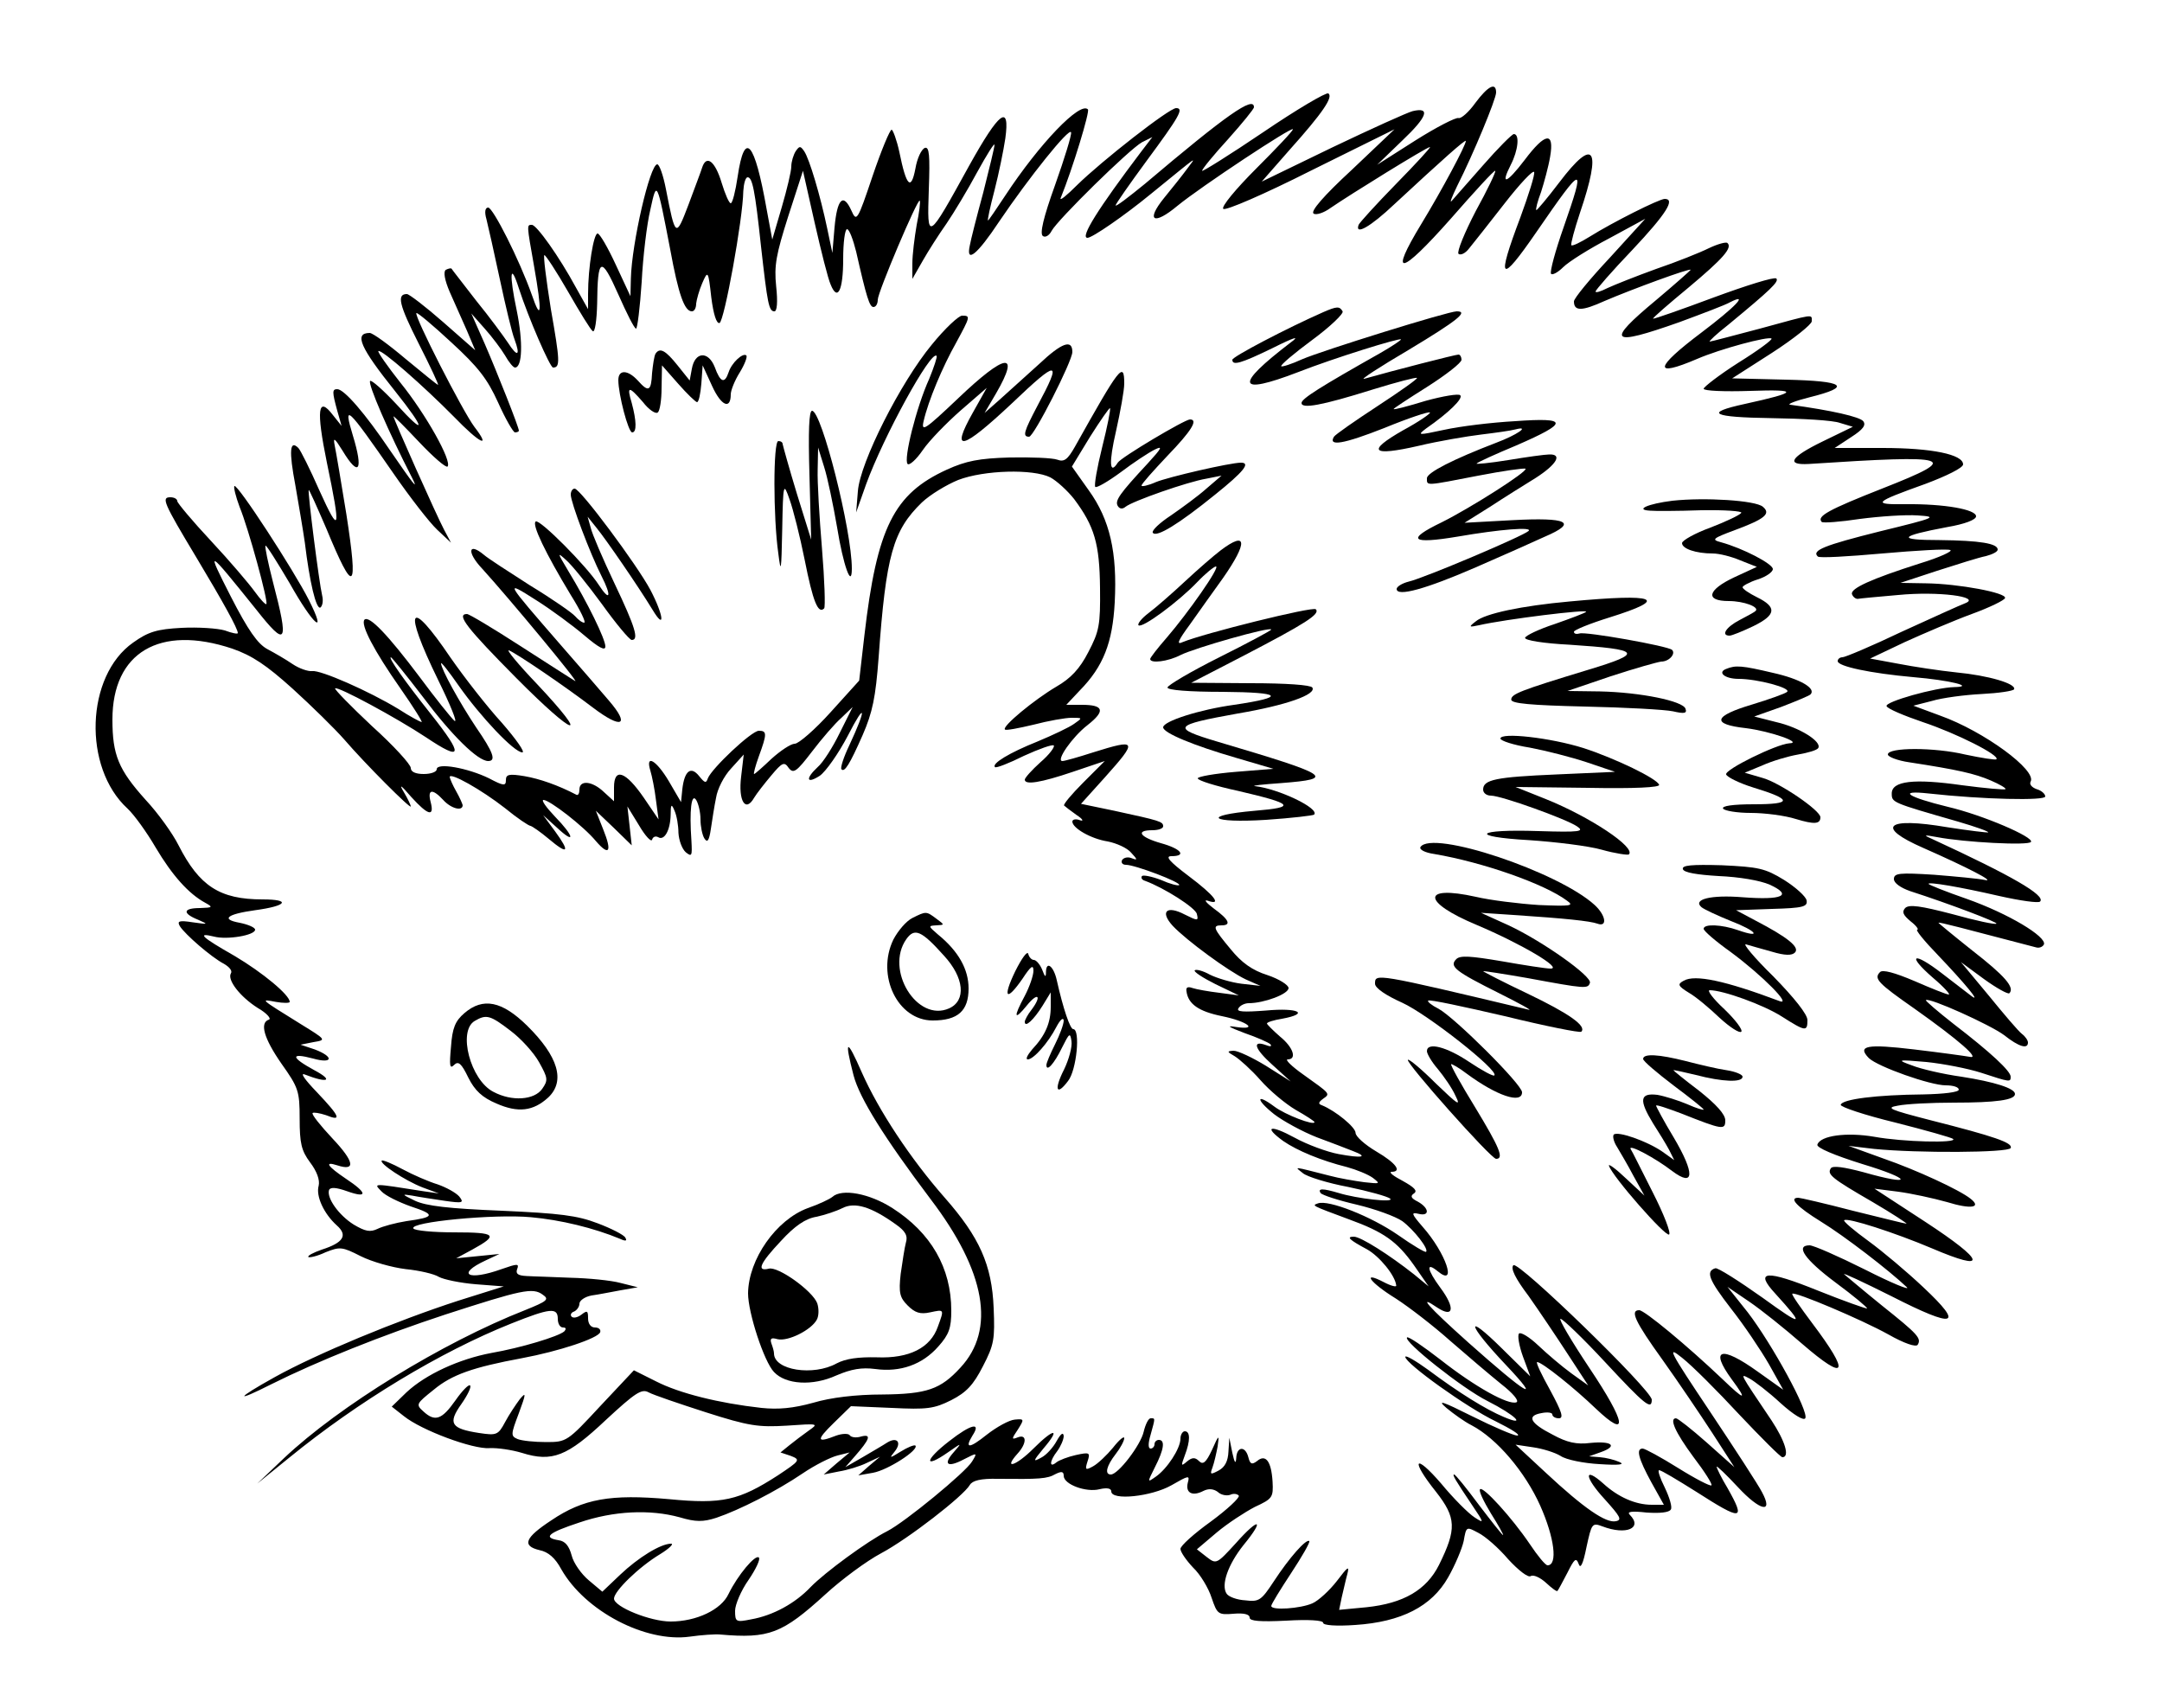 <?xml version="1.0" standalone="no"?>
<!DOCTYPE svg PUBLIC "-//W3C//DTD SVG 20010904//EN"
 "http://www.w3.org/TR/2001/REC-SVG-20010904/DTD/svg10.dtd">
<svg version="1.0" xmlns="http://www.w3.org/2000/svg"
 width="500pt" height="395pt" viewBox="0 0 500 395"
 preserveAspectRatio="xMidYMid meet">
<g transform="translate(0,395) scale(0.1,-0.1)"
fill="#000000" stroke="none">
<path d="M3412 3712 c-15 -21 -33 -37 -39 -35 -6 2 -51 -21 -100 -52 l-88 -56
58 56 c58 55 66 78 24 68 -12 -3 -96 -41 -186 -84 l-163 -79 64 73 c77 86 102
123 90 131 -5 3 -73 -37 -151 -90 -77 -52 -141 -92 -141 -89 0 4 27 37 60 73
33 37 60 70 60 74 0 27 -63 -17 -252 -177 -38 -31 -68 -54 -68 -50 0 3 32 49
71 102 76 103 88 123 69 123 -16 0 -172 -122 -229 -178 -24 -24 -41 -38 -38
-30 28 69 68 201 63 205 -18 19 -112 -79 -191 -199 -21 -32 -39 -58 -40 -58
-2 0 5 32 15 70 10 39 21 93 25 120 11 81 -14 62 -83 -62 -98 -178 -98 -177
-94 -57 3 81 1 100 -9 97 -8 -3 -18 -24 -22 -48 -10 -52 -21 -41 -37 38 -6 28
-15 52 -18 52 -4 0 -24 -48 -44 -107 -35 -104 -37 -107 -49 -80 -19 42 -33 27
-39 -39 l-5 -59 -12 57 c-16 76 -41 160 -53 178 -9 13 -11 13 -20 0 -5 -8 -10
-24 -10 -35 0 -11 -10 -53 -22 -94 l-22 -75 -13 70 c-28 158 -51 184 -67 76
-5 -34 -12 -62 -16 -62 -4 0 -13 21 -21 47 -15 50 -35 66 -45 36 -3 -10 -18
-49 -32 -87 -29 -76 -30 -76 -52 37 -6 31 -15 57 -20 57 -17 0 -59 -183 -61
-264 l-1 -41 -34 73 c-18 39 -37 72 -42 72 -9 0 -22 -78 -22 -140 l0 -35 -28
50 c-39 72 -91 145 -102 145 -12 0 -12 1 5 -95 19 -108 17 -131 -5 -67 -29 82
-90 202 -101 202 -7 0 -9 -10 -4 -27 4 -16 18 -78 31 -139 13 -61 28 -124 34
-139 14 -38 7 -42 -15 -8 -10 15 -43 60 -74 98 -30 39 -56 72 -57 74 -2 1 -7
0 -13 -3 -6 -4 -3 -23 9 -51 11 -25 29 -65 40 -90 l19 -45 -74 65 c-41 36 -79
65 -84 65 -24 0 -18 -25 27 -114 27 -53 47 -96 45 -96 -2 0 -35 27 -75 60 -39
33 -76 60 -83 60 -37 0 -22 -34 59 -135 71 -89 72 -106 2 -29 -30 32 -57 56
-60 53 -6 -6 43 -119 97 -224 16 -32 3 -15 -52 65 -56 83 -105 140 -121 140
-12 0 -12 -6 0 -50 l10 -35 -20 25 c-35 46 -39 12 -14 -110 33 -158 30 -169
-17 -65 -22 50 -44 94 -49 99 -20 20 -22 -7 -7 -86 8 -46 18 -105 22 -133 11
-91 26 -155 36 -150 5 4 7 16 4 28 -7 29 -34 241 -31 244 1 1 19 -39 41 -90
64 -155 74 -147 46 34 -12 74 -24 145 -27 159 -4 20 0 17 18 -12 38 -63 49
-47 24 35 -23 76 -14 68 94 -88 38 -55 83 -113 101 -130 l32 -30 -16 30 c-18
34 -117 256 -117 262 0 2 27 -25 59 -59 33 -35 62 -60 66 -57 11 12 -50 121
-109 194 -30 38 -53 71 -51 73 6 6 105 -81 175 -152 60 -62 87 -75 47 -23 -27
36 -140 257 -134 263 2 2 38 -28 81 -68 62 -57 83 -84 108 -139 17 -38 35 -69
39 -69 5 0 9 2 9 4 0 8 -50 134 -79 201 l-31 70 31 -35 c17 -19 38 -47 47 -62
9 -16 19 -28 23 -28 17 0 19 59 4 132 -18 85 -15 114 5 51 22 -68 72 -183 79
-183 17 0 16 15 -5 135 -11 69 -18 125 -15 125 3 0 28 -38 55 -85 27 -47 52
-88 57 -91 5 -3 9 25 10 63 1 109 9 112 49 22 19 -43 37 -79 41 -79 3 0 9 48
13 108 3 59 12 134 20 167 15 69 15 69 46 -92 19 -104 33 -143 50 -143 6 0 10
8 10 18 1 9 7 31 14 47 13 30 14 30 21 -33 5 -39 12 -61 19 -59 11 4 54 240
55 305 1 17 5 32 10 32 11 0 17 -29 31 -160 15 -133 18 -150 31 -150 6 0 8 21
4 58 -5 48 0 74 28 162 l34 105 27 -120 c15 -66 31 -130 37 -143 16 -40 29
-14 29 59 0 38 4 69 9 69 5 0 14 -24 21 -52 24 -106 31 -128 40 -128 6 0 10 8
10 17 0 17 92 234 97 229 2 -2 -1 -27 -7 -56 -5 -29 -10 -69 -10 -89 l0 -36
24 42 c13 23 38 62 55 86 17 25 49 78 71 119 22 40 40 69 40 63 0 -5 -12 -55
-26 -110 -15 -55 -29 -110 -31 -122 -10 -44 17 -22 68 55 69 102 162 218 166
206 2 -5 -15 -60 -37 -122 -27 -75 -36 -113 -28 -118 6 -4 15 2 20 12 14 26
180 189 209 205 l24 12 -26 -34 c-99 -131 -142 -199 -124 -199 11 0 85 51 146
101 117 95 106 88 84 58 -11 -15 -35 -45 -53 -67 -43 -53 -24 -64 31 -18 55
45 267 185 267 177 0 -4 -38 -44 -85 -91 -47 -47 -81 -88 -76 -93 5 -5 95 34
202 88 l194 96 -99 -94 c-65 -60 -96 -96 -88 -101 6 -4 24 2 39 13 45 31 223
141 230 141 3 0 -32 -38 -78 -85 -46 -47 -85 -90 -87 -95 -9 -25 27 -5 83 48
111 103 165 151 165 146 0 -10 -55 -113 -103 -192 -76 -125 -49 -120 68 12 55
63 101 113 103 111 2 -2 -18 -44 -45 -93 -26 -50 -44 -94 -40 -99 5 -4 16 1
25 13 10 12 46 58 82 104 35 45 66 78 68 72 2 -6 -13 -53 -32 -105 -56 -148
-47 -156 37 -34 110 160 115 160 63 11 -19 -54 -32 -102 -29 -107 2 -4 15 2
28 15 13 13 61 43 107 67 l83 45 -82 -90 c-46 -49 -83 -94 -83 -101 0 -23 18
-23 71 1 63 27 199 77 199 72 0 -1 -36 -33 -80 -70 -118 -98 -107 -108 54 -51
54 20 107 40 117 46 45 23 12 -11 -66 -70 -109 -82 -113 -105 -10 -61 53 23
165 53 172 47 2 -3 -32 -28 -77 -56 -44 -28 -80 -56 -80 -60 0 -5 48 -7 108
-5 114 4 111 -3 -12 -30 -97 -21 -77 -31 61 -33 71 -1 142 -5 158 -11 l30 -9
-70 -34 c-74 -36 -86 -55 -32 -52 335 22 355 16 172 -56 -127 -50 -154 -65
-142 -78 3 -3 43 0 89 7 46 6 106 10 133 8 47 -3 43 -5 -88 -37 -128 -32 -158
-44 -143 -58 3 -4 70 0 149 7 79 7 150 11 157 8 8 -2 -24 -17 -70 -31 -113
-36 -161 -58 -157 -71 2 -6 8 -11 13 -11 5 1 47 5 94 9 92 9 193 -4 155 -19
-11 -4 -77 -34 -147 -66 -69 -33 -131 -59 -137 -59 -6 0 -11 -4 -11 -9 0 -12
75 -28 175 -37 84 -7 144 -22 95 -23 -45 -1 -161 -34 -157 -44 2 -6 40 -22 84
-37 78 -26 179 -77 170 -86 -2 -2 -34 3 -72 11 -71 17 -180 17 -179 0 0 -5 22
-14 50 -18 111 -17 151 -26 188 -42 21 -9 36 -18 34 -20 -2 -2 -47 2 -100 9
-112 16 -163 10 -163 -19 0 -21 0 -21 153 -65 41 -12 72 -23 70 -25 -1 -1 -44
4 -95 12 -141 24 -167 1 -55 -48 100 -44 170 -80 142 -74 -14 3 -67 8 -117 12
-80 5 -93 4 -93 -10 0 -9 15 -20 38 -28 90 -29 203 -72 199 -75 -2 -3 -48 7
-102 22 -73 19 -100 23 -109 14 -8 -9 -5 -16 13 -31 13 -10 19 -19 15 -19 -5
0 16 -26 47 -58 63 -66 101 -112 79 -96 -8 6 -39 30 -69 53 -66 51 -83 44 -21
-10 25 -21 41 -39 37 -39 -5 0 -40 14 -79 31 -47 20 -74 27 -80 21 -15 -15 -6
-25 80 -85 103 -73 153 -117 127 -111 -11 2 -69 10 -128 17 -109 13 -133 9
-105 -20 21 -20 142 -63 178 -63 17 0 30 -4 30 -10 0 -6 -35 -10 -82 -11 -108
-1 -188 -11 -191 -24 -1 -5 56 -24 126 -41 71 -18 131 -35 134 -38 10 -10
-116 -7 -182 5 -64 11 -125 3 -132 -18 -3 -7 40 -25 104 -45 116 -35 119 -52
3 -19 -45 12 -72 16 -76 9 -9 -14 2 -23 97 -78 46 -27 81 -50 78 -50 -3 0 -59
14 -124 30 -65 17 -122 30 -126 30 -23 0 -3 -21 52 -55 54 -33 158 -113 199
-152 8 -8 -36 10 -97 41 -62 31 -119 56 -128 56 -34 0 -11 -33 60 -86 42 -31
74 -58 73 -60 -2 -1 -53 17 -113 41 -121 49 -149 47 -99 -7 69 -76 64 -77 -30
-9 -55 39 -104 70 -109 68 -23 -7 -15 -27 36 -93 30 -38 69 -96 88 -129 l33
-59 -59 42 c-85 61 -112 53 -60 -18 37 -50 31 -50 -22 1 -81 77 -180 159 -192
159 -22 0 -10 -26 54 -115 35 -49 87 -126 115 -169 l51 -79 -64 57 c-35 31
-67 56 -71 56 -16 0 -2 -32 40 -89 26 -34 45 -64 42 -66 -2 -3 -37 15 -77 40
-40 25 -77 45 -82 45 -16 0 -10 -23 20 -78 l29 -52 -28 0 c-38 0 -78 18 -112
49 -46 41 -44 15 3 -36 36 -40 41 -48 26 -51 -23 -5 -74 30 -162 112 l-70 65
40 -6 c22 -3 51 -12 64 -20 13 -9 54 -17 90 -19 46 -3 60 -1 46 5 -11 5 -31
10 -45 11 l-25 2 28 10 c39 14 25 26 -25 21 -32 -4 -54 1 -87 19 -53 27 -61
44 -26 50 14 3 25 1 25 -3 0 -5 7 -9 15 -9 12 0 7 15 -20 65 -20 36 -34 65
-30 65 11 0 85 -59 136 -108 76 -72 70 -33 -15 94 -42 63 -72 114 -67 114 5 0
52 -45 103 -100 92 -99 108 -112 108 -87 0 22 -309 322 -320 311 -7 -7 4 -30
35 -71 24 -34 65 -95 91 -135 l47 -72 -39 28 c-22 16 -56 45 -76 64 -21 20
-41 32 -45 28 -4 -4 0 -28 9 -53 l17 -46 -65 64 c-88 87 -81 57 9 -38 85 -90
49 -69 -87 52 -95 85 -119 113 -72 81 38 -25 42 -1 7 46 -31 42 -34 61 -6 38
46 -38 19 42 -35 103 -26 30 -27 34 -10 30 27 -7 26 13 -1 28 -16 8 -18 13 -9
19 9 6 1 14 -26 29 -21 11 -33 20 -26 21 25 0 11 20 -35 47 -27 16 -48 35 -48
43 0 13 -46 51 -78 64 -9 3 -8 7 3 15 17 12 17 11 -46 56 -27 19 -43 35 -36
35 22 0 13 28 -18 53 -16 14 -30 28 -30 30 0 3 16 8 35 11 65 12 38 26 -37 19
-53 -4 -69 -3 -64 5 4 7 15 12 24 12 35 0 92 21 92 35 0 7 -22 21 -49 30 -35
11 -60 29 -85 60 -40 48 -43 55 -21 55 23 0 18 13 -18 39 -17 13 -24 21 -14
18 34 -12 16 12 -44 57 -45 34 -55 46 -40 46 36 0 23 17 -24 30 -49 14 -60 30
-20 30 14 0 25 4 25 9 0 11 -7 13 -113 36 l-77 16 55 61 c77 86 75 90 -27 58
-34 -11 -66 -20 -71 -20 -16 0 23 56 58 83 42 33 38 47 -13 47 l-36 0 31 33
c55 56 76 111 81 204 6 115 -11 191 -60 259 l-39 55 42 69 c24 38 45 68 46 66
2 -2 -6 -42 -18 -90 -12 -48 -19 -89 -16 -92 3 -3 29 12 59 34 29 22 64 45 78
52 20 10 17 4 -15 -31 -67 -72 -77 -87 -70 -99 4 -7 11 -8 18 -2 16 13 144 58
187 65 l35 7 -35 -30 c-19 -17 -56 -44 -82 -62 -26 -17 -45 -35 -42 -40 8 -12
60 20 144 88 66 53 83 74 60 74 -25 0 -168 -33 -197 -45 -18 -8 -33 -11 -33
-8 0 4 27 34 60 69 55 57 72 84 52 84 -12 0 -160 -88 -167 -100 -19 -30 -21 0
-4 73 10 45 19 94 19 110 0 53 -11 38 -114 -146 -17 -30 -25 -36 -41 -30 -11
4 -60 6 -110 5 -71 -2 -101 -8 -145 -28 -123 -56 -162 -134 -191 -384 l-12
-104 -66 -73 c-36 -40 -74 -73 -83 -73 -9 0 -33 -16 -54 -35 -20 -19 -38 -35
-40 -35 -2 0 3 19 11 41 19 52 19 59 0 59 -17 0 -109 -87 -118 -110 -4 -12 -7
-11 -20 5 -19 24 -34 13 -39 -30 l-3 -30 -28 48 c-29 49 -55 64 -43 25 4 -13
10 -43 13 -68 l6 -45 -34 50 c-42 61 -69 71 -69 24 l0 -32 -23 21 c-27 26 -57
29 -57 6 0 -9 -3 -14 -7 -12 -42 22 -85 37 -120 43 -36 6 -43 4 -43 -9 0 -14
-5 -14 -39 4 -49 24 -121 37 -121 21 0 -6 -13 -11 -30 -11 -19 0 -30 5 -30 14
0 8 -40 52 -90 97 -49 46 -87 85 -85 87 5 6 142 -68 210 -113 85 -57 88 -43
12 53 -62 78 -100 132 -93 132 2 0 36 -42 75 -93 66 -88 126 -147 150 -147 19
0 12 20 -28 78 -38 57 -81 135 -81 148 0 4 18 -19 41 -52 50 -71 128 -154 147
-154 7 0 -14 30 -47 68 -34 37 -87 105 -119 151 -96 142 -111 117 -29 -51 29
-59 46 -101 38 -95 -7 6 -44 52 -81 102 -73 97 -116 142 -127 132 -10 -11 22
-72 83 -159 30 -43 52 -78 49 -78 -2 0 -27 13 -53 30 -69 42 -181 91 -200 88
-10 -1 -30 6 -45 16 -16 11 -42 26 -59 35 -22 12 -44 43 -84 121 -58 114 -57
114 58 -29 71 -90 77 -81 39 64 -11 43 -19 81 -17 83 2 2 27 -38 56 -87 55
-98 88 -125 44 -38 -35 69 -165 269 -172 263 -2 -3 3 -24 12 -48 21 -51 67
-220 62 -225 -2 -2 -14 11 -27 29 -13 18 -58 71 -101 117 -43 46 -78 88 -78
92 0 5 -7 9 -16 9 -21 0 -17 -11 60 -139 63 -105 96 -165 96 -175 0 -3 -14 0
-30 6 -17 5 -62 8 -100 6 -57 -3 -77 -9 -112 -34 -110 -77 -117 -289 -13 -384
15 -14 44 -54 65 -90 38 -64 76 -107 115 -128 18 -10 17 -11 -12 -12 -40 0
-42 -12 -5 -27 25 -11 24 -11 -12 -6 -32 5 -37 3 -30 -9 12 -19 73 -72 102
-87 12 -7 20 -16 16 -22 -9 -15 21 -54 62 -80 21 -12 32 -25 26 -27 -22 -7
-12 -43 29 -102 39 -55 42 -63 42 -127 0 -57 4 -74 24 -101 16 -21 23 -41 20
-54 -7 -24 12 -65 42 -92 26 -23 15 -40 -35 -56 -20 -7 -33 -14 -31 -17 3 -2
21 2 40 11 33 13 38 13 81 -9 26 -13 72 -26 104 -30 31 -3 66 -11 77 -18 11
-6 49 -14 85 -17 l65 -5 -105 -33 c-142 -46 -328 -123 -425 -177 -90 -50 -94
-60 -7 -16 106 53 256 113 402 161 176 57 202 63 225 46 16 -11 11 -15 -41
-36 -191 -75 -430 -222 -557 -342 l-62 -59 74 60 c158 129 350 245 513 310 90
36 108 38 108 11 0 -11 5 -20 12 -20 7 0 8 -3 3 -9 -14 -12 -100 -38 -169 -50
-74 -14 -151 -49 -196 -91 l-34 -33 28 -22 c41 -33 160 -77 198 -74 18 1 52
-4 75 -11 70 -22 105 -8 194 76 68 63 83 73 99 64 11 -6 70 -26 132 -46 100
-32 122 -35 188 -31 72 5 74 5 51 -11 -14 -10 -34 -25 -45 -34 l-21 -17 24 -8
c23 -9 21 -11 -30 -45 -90 -58 -128 -67 -252 -55 -135 12 -198 1 -272 -49 -61
-40 -69 -59 -27 -69 20 -4 36 -18 50 -44 55 -97 195 -170 297 -156 28 4 59 6
70 5 114 -10 144 2 244 93 37 34 95 77 129 95 62 33 190 132 205 158 6 10 25
15 65 14 96 -1 114 0 133 11 14 7 19 6 19 -4 0 -20 52 -39 83 -31 17 4 27 2
27 -5 0 -22 93 -12 139 14 40 23 43 24 38 6 -6 -24 11 -32 36 -19 12 6 23 5
33 -2 7 -7 20 -10 29 -7 8 4 17 2 20 -2 2 -5 -27 -32 -65 -60 -39 -28 -70 -56
-70 -63 0 -7 13 -26 29 -43 17 -16 36 -48 43 -70 13 -38 15 -40 51 -37 23 2
37 -1 37 -9 0 -8 24 -10 85 -7 50 3 85 1 85 -5 0 -6 31 -8 74 -5 107 7 177 43
215 110 16 28 32 66 36 84 6 34 6 34 34 19 16 -8 47 -35 69 -61 24 -26 46 -43
52 -39 6 4 22 -3 36 -16 13 -12 25 -21 26 -18 2 2 12 21 23 42 16 32 20 36 26
20 4 -12 10 -1 18 39 12 55 13 57 37 48 55 -21 94 -4 63 27 -7 7 4 9 39 5 30
-2 52 0 56 7 4 5 -3 28 -14 51 -11 22 -17 40 -13 40 5 0 43 -23 86 -50 106
-68 115 -67 72 9 -14 23 -25 46 -25 49 0 3 22 -18 49 -47 52 -56 83 -62 56
-12 -8 16 -62 99 -120 186 -95 142 -101 154 -65 125 23 -18 82 -77 132 -131
51 -54 96 -99 100 -99 18 0 6 38 -25 85 -76 113 -74 109 -51 97 11 -6 44 -31
72 -57 30 -27 53 -41 57 -35 9 15 -77 172 -133 245 l-47 59 50 -34 c28 -19 83
-63 123 -98 103 -89 112 -70 23 48 -27 36 -48 66 -46 68 5 6 161 -60 222 -94
37 -21 64 -30 68 -24 9 15 1 24 -83 91 -42 34 -81 67 -87 72 -5 5 44 -18 110
-51 147 -75 169 -69 73 21 -37 35 -94 83 -127 107 -33 24 -59 46 -56 48 7 7
118 -29 203 -65 131 -56 124 -30 -15 61 l-118 77 55 -7 c30 -4 81 -15 113 -24
55 -17 81 -13 54 8 -25 20 -124 66 -202 93 l-80 29 59 -7 c100 -10 311 -9 316
2 6 12 -38 27 -184 64 -97 25 -106 29 -77 34 19 4 77 7 130 7 97 0 141 6 141
20 0 13 -47 28 -124 40 -43 6 -94 18 -114 26 -36 13 -35 14 33 8 39 -4 96 -15
127 -25 67 -22 68 -22 68 -9 0 13 -46 56 -132 122 -37 29 -66 54 -64 55 7 7
149 -57 181 -81 34 -27 55 -33 55 -17 0 5 -6 14 -14 20 -8 6 -42 46 -77 89
l-64 77 53 -39 c29 -21 56 -36 59 -33 13 13 -10 40 -86 99 -44 35 -79 64 -78
64 2 2 50 -11 226 -57 7 -2 15 1 18 7 6 18 -82 71 -178 105 -49 17 -89 33 -89
35 0 5 72 -7 163 -28 49 -11 91 -17 95 -13 14 14 -66 60 -248 144 -23 10 -22
11 10 5 63 -12 212 -20 217 -11 7 11 -111 62 -192 81 -94 23 -118 39 -45 31
127 -14 270 -17 270 -7 0 6 -9 14 -20 17 -11 4 -17 11 -14 17 16 26 -108 117
-209 153 l-62 23 43 11 c23 7 75 14 115 16 39 2 73 7 75 11 5 13 -60 32 -134
39 -38 4 -98 13 -134 20 l-65 12 80 38 c44 20 114 50 155 65 41 15 76 32 77
37 4 12 -107 33 -183 34 l-59 1 85 28 c47 15 97 31 113 34 15 4 27 10 27 15 0
14 -40 21 -135 22 -99 0 -94 9 18 30 41 7 67 17 67 25 0 16 -74 29 -163 28
-79 -1 -74 4 46 47 48 18 87 37 87 45 0 23 -72 38 -186 38 l-111 0 38 25 c28
18 35 28 28 37 -8 10 -73 25 -169 38 -8 1 12 9 44 17 101 25 83 38 -55 41
l-123 3 92 59 c51 33 92 66 92 73 0 17 8 18 -120 -17 -61 -16 -113 -30 -116
-30 -3 0 16 18 43 39 98 81 118 100 111 107 -5 4 -69 -16 -145 -44 -75 -28
-138 -50 -140 -49 -1 2 36 34 82 72 80 67 102 92 90 103 -3 3 -22 -2 -43 -12
-20 -10 -75 -32 -122 -48 -47 -17 -97 -37 -112 -44 -16 -8 -28 -12 -28 -8 0 3
38 47 85 96 79 84 100 118 75 118 -13 0 -122 -55 -173 -87 -21 -13 -41 -23
-43 -20 -2 2 7 36 20 75 51 150 33 177 -48 70 -28 -37 -52 -65 -53 -64 -2 2 3
21 11 42 7 22 17 58 21 82 10 58 -11 56 -59 -8 -42 -55 -57 -60 -32 -11 17 33
21 71 7 71 -4 0 -37 -33 -71 -72 -35 -40 -68 -77 -73 -83 -5 -5 1 10 13 35 37
73 90 201 90 216 0 25 -19 15 -48 -24z m-983 -866 c15 -8 40 -31 55 -50 47
-63 59 -103 60 -206 1 -86 -2 -100 -27 -148 -20 -39 -41 -61 -74 -80 -51 -30
-126 -92 -119 -99 2 -3 32 3 66 11 34 9 74 16 88 16 26 0 26 0 6 -14 -11 -8
-49 -26 -85 -41 -65 -26 -106 -51 -98 -59 2 -3 33 9 67 26 35 16 66 27 69 24
3 -3 -10 -21 -31 -39 -20 -18 -36 -36 -36 -40 0 -13 37 -7 111 18 l74 25 -50
-50 c-27 -27 -47 -51 -44 -53 2 -2 15 -12 29 -22 14 -9 17 -15 8 -12 -10 4
-18 2 -18 -3 0 -15 43 -40 82 -46 20 -4 45 -15 54 -26 15 -16 15 -18 2 -13 -9
4 -19 2 -23 -4 -3 -6 1 -11 9 -11 21 0 129 -41 123 -47 -3 -2 -22 3 -42 12
-21 8 -41 12 -44 9 -3 -4 0 -9 7 -11 44 -16 118 -63 120 -77 4 -16 2 -16 -28
-1 -42 22 -58 7 -28 -26 32 -34 129 -105 169 -124 l34 -15 -44 5 c-24 3 -57
13 -73 21 -16 9 -32 13 -35 10 -3 -3 18 -17 48 -32 l54 -26 -45 6 c-25 3 -53
8 -62 11 -11 4 -16 2 -14 -8 4 -29 28 -46 82 -57 59 -12 86 -33 32 -25 -23 4
-17 0 20 -14 29 -10 56 -22 60 -26 4 -5 0 -6 -10 -2 -33 12 -27 -8 14 -45 l43
-39 -57 36 c-31 19 -65 35 -75 35 -16 -1 -16 -2 3 -13 11 -7 38 -31 59 -55 21
-24 58 -55 82 -69 23 -13 43 -26 43 -28 0 -9 -68 17 -93 36 -43 32 -43 16 0
-18 21 -16 65 -40 98 -53 33 -12 71 -27 84 -32 37 -14 21 -17 -33 -7 -27 5
-73 22 -102 38 -57 31 -73 26 -26 -8 32 -22 87 -45 147 -60 22 -6 49 -17 60
-25 18 -14 17 -14 -20 -10 -22 3 -58 9 -80 15 -87 22 -82 22 -62 6 9 -8 57
-23 105 -32 48 -10 91 -22 97 -27 11 -10 -77 0 -119 13 -37 11 -49 11 -42 0 4
-5 41 -17 84 -27 42 -10 89 -27 105 -38 27 -20 62 -65 55 -71 -2 -2 -31 15
-65 39 -62 43 -161 82 -185 73 -14 -5 -17 -4 72 -37 80 -29 111 -51 150 -106
l34 -49 -34 28 c-57 45 -123 87 -139 87 -18 0 -11 -7 30 -29 29 -16 66 -61 68
-84 1 -4 -12 -1 -29 8 -52 27 -32 -1 28 -38 31 -20 88 -64 126 -98 39 -34 92
-79 118 -100 27 -21 42 -39 35 -42 -19 -7 -96 36 -175 98 -40 31 -75 55 -78
52 -9 -9 128 -118 186 -147 65 -33 92 -60 38 -37 -41 17 -104 56 -175 109 -29
21 -53 35 -53 30 0 -15 142 -117 209 -149 36 -18 59 -32 50 -33 -8 0 -55 20
-105 45 -68 34 -82 39 -59 19 17 -14 42 -32 58 -40 59 -31 124 -108 159 -186
33 -74 41 -138 17 -138 -5 0 -23 22 -41 49 -42 62 -108 134 -115 127 -4 -3 8
-28 25 -56 17 -27 30 -50 28 -50 -2 0 -27 32 -56 70 -29 39 -54 70 -57 70 -5
0 2 -12 41 -70 29 -43 29 -44 6 -29 -14 9 -49 44 -77 78 -62 72 -72 56 -12
-19 47 -60 48 -86 7 -169 -29 -58 -82 -89 -168 -98 l-63 -6 6 29 c4 16 9 40
13 54 5 20 1 17 -24 -16 -17 -22 -43 -46 -57 -52 -27 -12 -95 -17 -95 -6 0 4
21 38 46 76 25 38 44 71 42 74 -7 6 -46 -38 -82 -93 -29 -44 -34 -48 -66 -44
-19 1 -38 8 -43 15 -14 20 3 68 39 113 50 61 36 65 -18 4 -44 -48 -45 -49 -67
-32 l-23 18 46 39 c25 21 65 47 88 59 41 19 43 22 41 59 -3 47 -16 64 -36 47
-12 -9 -16 -7 -20 9 -7 27 -27 25 -28 -2 -1 -15 -4 -11 -9 12 l-7 35 -2 -32
c-1 -22 -8 -36 -23 -44 -19 -10 -20 -9 -14 7 4 11 9 33 12 49 4 28 3 28 -13
-8 -14 -30 -21 -35 -30 -26 -9 9 -16 9 -28 -1 -14 -12 -14 -10 -5 14 13 34 13
56 0 56 -5 0 -10 -8 -10 -17 0 -23 -31 -70 -57 -88 -20 -14 -20 -14 -2 22 21
41 24 63 9 63 -5 0 -10 -4 -10 -10 0 -5 -4 -10 -9 -10 -6 0 -6 12 0 32 11 40
11 38 0 38 -5 0 -12 -14 -16 -31 -7 -31 -59 -99 -76 -99 -15 0 -10 20 11 47
11 14 20 31 20 37 0 6 -12 -4 -26 -22 -14 -17 -35 -37 -46 -43 -18 -10 -19 -8
-13 11 7 21 5 22 -27 15 -18 -4 -39 -12 -45 -17 -17 -14 -16 3 2 26 8 11 15
27 15 35 -1 10 -7 5 -16 -11 -8 -15 -24 -33 -36 -39 -20 -11 -19 -8 5 21 41
48 25 48 -23 0 -40 -40 -71 -50 -37 -12 22 24 22 46 1 38 -15 -6 -15 -4 0 18
15 24 15 25 -7 23 -13 -1 -42 -17 -65 -35 -40 -32 -52 -33 -33 -2 21 32 -3 27
-54 -13 -57 -44 -59 -65 -3 -26 33 23 33 23 14 1 -26 -29 -15 -37 23 -17 31
16 32 16 19 -5 -15 -25 -155 -140 -196 -161 -46 -23 -145 -96 -177 -129 -36
-38 -87 -66 -138 -75 -35 -7 -37 -6 -37 20 0 14 14 47 31 71 17 25 28 48 24
52 -8 8 -49 -41 -70 -84 -17 -37 -75 -64 -134 -64 -47 0 -131 34 -131 53 0 17
57 73 107 103 21 13 32 24 25 24 -24 0 -76 -32 -118 -72 l-41 -39 -31 26 c-18
15 -36 41 -40 58 -6 22 -15 33 -30 35 -37 6 -25 17 48 41 79 27 163 31 232 12
37 -11 54 -11 85 -1 53 18 138 61 200 103 28 19 64 37 80 41 l28 7 -30 -25
-30 -26 35 7 c19 3 49 12 65 20 l30 14 -25 -21 -25 -22 34 6 c34 6 107 53 98
63 -3 2 -18 -4 -34 -14 -26 -16 -27 -16 -14 0 17 21 6 35 -17 21 -9 -6 -35
-21 -57 -34 l-40 -23 21 24 c36 41 40 53 16 47 -12 -4 -24 -2 -27 3 -3 4 -17
4 -31 -1 -46 -18 -47 -11 -6 29 l40 39 94 -4 c82 -4 98 -2 138 18 35 18 51 35
73 78 26 50 28 63 25 135 -4 100 -33 164 -113 255 -80 91 -153 202 -192 290
-35 80 -41 78 -19 -7 14 -53 71 -144 178 -286 128 -168 151 -302 69 -390 -46
-50 -77 -61 -181 -62 -60 0 -119 -7 -159 -19 -47 -13 -81 -16 -120 -12 -99 11
-190 34 -243 61 l-52 26 -78 -83 c-76 -82 -78 -83 -125 -83 -27 0 -56 3 -66 7
-16 7 -16 10 3 60 17 46 17 50 2 32 -9 -12 -25 -36 -34 -53 -16 -30 -20 -31
-60 -25 -65 10 -73 22 -41 67 14 20 24 40 20 43 -3 3 -18 -12 -34 -35 -31 -44
-47 -50 -74 -25 -18 16 -16 18 24 50 42 35 91 52 204 73 86 16 176 46 181 60
2 6 -3 11 -12 11 -10 0 -16 9 -16 21 0 18 -2 19 -15 9 -9 -7 -19 -9 -23 -5 -4
4 -1 10 6 12 6 3 12 11 12 18 0 7 12 16 28 19 15 2 45 8 67 12 l40 7 -40 10
c-22 6 -74 11 -115 12 -41 2 -87 3 -102 4 -20 1 -26 5 -22 16 5 13 1 13 -36 0
-78 -28 -106 -12 -37 20 l32 15 -50 -5 -50 -5 37 20 c62 34 56 40 -41 40 -49
0 -92 4 -95 9 -10 15 188 34 272 26 68 -6 146 -25 206 -50 13 -6 17 -5 12 3
-3 6 -32 21 -64 33 -47 18 -87 23 -222 29 -123 5 -174 11 -200 23 -31 15 -32
16 -7 12 15 -3 48 -8 75 -12 42 -6 46 -5 34 10 -8 9 -30 21 -50 28 -20 6 -57
22 -81 35 -24 13 -46 22 -48 20 -7 -6 53 -46 94 -62 l38 -14 -35 5 c-121 19
-116 19 -98 0 9 -10 40 -25 68 -35 58 -19 56 -25 -10 -34 -25 -4 -55 -12 -67
-18 -17 -8 -28 -6 -55 10 -35 22 -63 62 -57 80 3 7 17 6 42 -3 48 -17 47 -4
-3 29 -43 29 -51 41 -20 31 43 -14 40 8 -11 62 -28 30 -49 56 -46 59 2 2 16 0
31 -5 37 -15 33 -4 -21 53 -28 29 -40 46 -28 41 54 -21 67 -14 22 10 -55 30
-56 41 -3 27 46 -13 49 4 4 21 l-33 11 30 6 c30 5 30 5 -30 42 -95 59 -94 58
-57 51 17 -3 32 -3 32 0 0 16 -63 68 -127 106 -77 44 -89 55 -48 45 30 -8 95
3 95 16 0 5 -16 12 -36 16 -44 8 -29 20 36 29 74 10 84 25 17 25 -99 0 -146
31 -194 125 -14 28 -48 75 -76 105 -63 70 -77 104 -77 186 0 155 109 220 277
164 46 -16 79 -38 140 -93 44 -40 97 -92 119 -117 49 -57 154 -162 154 -155 0
3 -7 18 -16 33 -12 20 -7 17 17 -11 39 -43 54 -47 45 -12 -8 30 4 32 29 5 18
-20 45 -27 45 -12 -1 4 -7 18 -15 32 -8 14 -14 28 -15 33 0 12 73 -29 128 -72
28 -23 55 -41 59 -41 4 -1 23 -14 42 -30 45 -38 50 -31 15 17 l-28 38 32 -29
c44 -41 40 -20 -5 26 -20 21 -32 38 -26 38 14 0 93 -61 121 -95 31 -36 38 -25
17 27 l-17 43 42 -40 41 -40 -5 45 -5 45 27 -44 c14 -24 28 -39 30 -33 2 7 8
9 14 6 14 -9 28 15 29 51 0 26 2 27 9 10 5 -11 9 -34 9 -51 1 -17 8 -37 17
-45 14 -11 15 -9 13 27 -5 70 0 111 11 94 5 -8 10 -28 10 -45 0 -16 4 -36 9
-44 7 -11 11 -5 15 22 3 20 8 53 12 72 3 20 18 50 35 68 l29 32 -6 -51 c-7
-56 10 -84 30 -49 6 10 24 33 40 52 25 30 30 32 40 17 11 -14 18 -9 54 38 22
29 53 65 68 78 l26 25 -30 -60 c-16 -33 -39 -69 -51 -79 -29 -27 -26 -40 5
-20 14 10 43 51 65 93 41 80 44 65 3 -23 -13 -27 -21 -52 -18 -55 7 -8 19 11
49 79 23 53 30 87 37 180 17 236 33 293 100 358 19 18 57 41 84 52 60 23 173
26 213 6z"/>
<path d="M2110 1827 c-14 -7 -33 -29 -44 -50 -40 -83 10 -187 91 -187 58 0 83
22 83 74 0 44 -23 86 -71 125 -22 19 -23 20 -4 21 20 1 20 1 1 15 -24 18 -24
18 -56 2z m73 -87 c47 -51 52 -104 12 -122 -74 -33 -149 89 -99 160 19 27 35
20 87 -38z"/>
<path d="M2348 1704 c-30 -62 -21 -72 17 -17 19 29 25 33 25 18 0 -11 -9 -37
-20 -58 -27 -50 -25 -59 5 -22 26 32 35 22 10 -11 -8 -10 -15 -23 -15 -27 0
-15 21 5 41 37 l19 31 0 -33 c0 -37 -12 -66 -43 -99 -11 -13 -16 -23 -10 -23
13 0 47 38 66 75 9 17 16 23 17 15 0 -9 -9 -33 -20 -55 -11 -22 -20 -43 -20
-48 0 -17 18 3 36 40 17 34 19 36 22 15 2 -13 -6 -42 -17 -65 -24 -47 -18 -63
9 -27 20 25 29 120 12 120 -7 0 -23 46 -38 113 -7 32 -24 46 -25 20 0 -14 -2
-14 -9 5 -5 12 -14 22 -19 22 -5 0 -11 6 -13 14 -2 8 -15 -10 -30 -40z"/>
<path d="M1074 1607 c-21 -18 -28 -34 -31 -78 -4 -43 -3 -52 7 -42 10 10 17 4
33 -29 15 -30 32 -46 65 -60 50 -22 85 -18 120 14 40 38 23 95 -49 166 -58 57
-102 66 -145 29z m107 -41 c24 -18 54 -51 66 -73 20 -36 21 -41 7 -61 -18 -26
-70 -30 -113 -7 -53 27 -83 141 -43 164 27 16 36 13 83 -23z"/>
<path d="M1925 1182 c-6 -5 -31 -17 -57 -26 -73 -27 -137 -118 -138 -197 0
-45 37 -158 60 -182 27 -29 89 -33 144 -8 35 15 59 19 90 15 58 -8 109 10 146
52 25 28 30 43 30 83 0 99 -47 180 -136 237 -53 34 -117 46 -139 26z m146 -63
c23 -16 29 -27 24 -43 -3 -11 -8 -44 -12 -72 -5 -44 -2 -55 16 -73 17 -17 29
-21 52 -16 33 7 33 8 18 -33 -17 -49 -66 -74 -141 -71 -43 1 -72 -3 -93 -14
-54 -30 -145 -16 -145 23 0 5 -3 15 -6 23 -4 12 0 14 14 10 24 -6 78 21 91 45
5 9 5 26 1 38 -11 29 -91 86 -112 80 -29 -7 -21 12 28 64 32 35 57 52 82 56
19 4 46 13 60 20 29 15 67 3 123 -37z"/>
<path d="M3060 3228 c-84 -37 -210 -103 -210 -110 0 -14 19 -9 93 27 52 26 64
29 42 13 -131 -100 -125 -123 16 -69 84 33 239 81 239 76 0 -2 -21 -16 -47
-31 -140 -79 -183 -106 -183 -116 0 -14 46 -6 164 31 55 17 101 29 103 27 2
-2 -39 -31 -91 -65 -52 -34 -98 -66 -101 -71 -14 -23 22 -17 116 20 56 23 104
39 106 36 2 -2 -25 -21 -62 -41 -86 -49 -73 -61 36 -36 46 11 111 22 144 26
33 4 69 9 80 12 35 9 3 -13 -45 -31 -99 -38 -160 -69 -160 -82 0 -18 -5 -18
119 6 57 11 106 18 109 16 6 -6 -126 -90 -194 -124 -83 -40 -71 -51 37 -33 98
17 175 23 164 13 -13 -12 -242 -109 -277 -117 -16 -4 -28 -12 -28 -17 0 -19
68 0 183 50 62 27 134 59 160 71 77 33 53 45 -76 38 l-110 -6 59 37 c32 21 80
51 106 67 48 31 62 55 31 54 -10 0 -53 -6 -95 -13 -43 -7 -76 -10 -73 -8 2 3
44 22 92 42 122 53 121 65 -3 56 -55 -3 -128 -12 -164 -20 -61 -13 -63 -13
-42 3 52 36 87 70 79 77 -4 4 -40 -2 -80 -13 -39 -12 -73 -21 -74 -19 -1 1 34
24 77 51 44 28 80 56 80 63 0 6 -3 12 -7 12 -7 0 -151 -37 -218 -56 -11 -3 35
27 103 67 113 68 139 89 111 89 -20 0 -312 -91 -358 -111 -24 -11 -46 -18 -48
-16 -2 3 30 30 72 61 42 31 73 61 70 66 -7 12 -13 12 -45 -2z"/>
<path d="M2155 3153 c-72 -87 -166 -272 -171 -339 l-4 -49 23 65 c40 110 150
311 163 297 2 -2 -6 -26 -17 -53 -30 -66 -60 -187 -50 -197 4 -4 20 10 35 32
15 22 55 63 88 92 l60 52 -32 -57 c-53 -94 -26 -88 90 21 108 103 117 102 59
-6 -31 -59 -35 -71 -19 -71 11 0 100 175 100 196 0 30 -24 22 -77 -28 -32 -29
-73 -66 -92 -83 l-34 -30 27 46 c56 97 22 93 -89 -13 -76 -72 -85 -78 -79 -52
11 48 44 126 75 181 33 61 34 63 14 63 -8 0 -40 -30 -70 -67z"/>
<path d="M1516 3132 c-3 -5 -6 -25 -8 -45 -2 -42 -8 -45 -33 -17 -23 25 -45
26 -45 1 0 -33 23 -121 32 -121 11 0 10 27 -1 68 -12 40 -7 40 26 2 13 -17 29
-28 34 -24 5 3 9 29 9 57 l1 52 37 -42 c21 -24 41 -43 44 -43 4 0 8 19 10 43
l3 42 22 -48 c21 -46 43 -55 43 -19 0 9 9 32 21 51 11 18 18 36 15 39 -8 7
-34 -17 -41 -39 -9 -27 -19 -24 -32 12 -15 38 -46 36 -53 -4 l-5 -27 -28 35
c-28 35 -41 42 -51 27z"/>
<path d="M1872 2851 l4 -149 -33 106 c-18 59 -32 110 -33 115 0 4 -4 7 -10 7
-12 0 -12 -177 0 -260 6 -48 7 -42 9 55 2 109 3 110 17 70 8 -22 24 -85 35
-140 19 -96 31 -126 45 -112 3 3 1 65 -5 138 -6 72 -11 155 -10 183 l1 51 14
-45 c8 -25 21 -88 30 -140 14 -87 34 -143 34 -95 0 89 -70 365 -92 365 -7 0
-9 -46 -6 -149z"/>
<path d="M1320 2806 c0 -18 45 -137 71 -188 24 -47 20 -61 -6 -21 -29 45 -137
153 -146 147 -10 -6 23 -74 81 -170 22 -35 36 -64 31 -64 -5 0 -14 7 -21 15
-7 8 -53 40 -104 71 -50 32 -98 63 -107 71 -36 30 -40 6 -4 -32 61 -67 228
-268 215 -260 -8 5 -66 42 -128 82 -62 40 -117 73 -122 73 -26 0 0 -33 115
-149 136 -137 173 -147 47 -13 -43 45 -72 80 -65 78 19 -8 128 -82 195 -133
66 -50 86 -41 36 17 -18 21 -67 78 -110 127 -132 152 -132 152 -58 105 35 -22
85 -59 112 -82 33 -28 48 -36 48 -25 0 17 -41 101 -86 175 -25 42 -26 44 -5
25 13 -11 50 -57 83 -102 33 -46 64 -83 69 -83 17 0 9 28 -40 131 -27 57 -52
115 -55 129 l-7 25 20 -25 c23 -28 97 -136 130 -190 30 -50 26 -13 -5 46 -31
58 -162 234 -175 234 -5 0 -9 -6 -9 -14z"/>
<path d="M3868 2792 c-57 -7 -88 -21 -52 -23 10 -1 63 -1 118 1 54 1 96 -2 93
-6 -3 -5 -35 -20 -71 -34 -36 -13 -66 -30 -66 -36 0 -13 32 -24 71 -24 15 0
43 -7 64 -16 l38 -15 -52 -24 c-62 -29 -69 -55 -13 -55 35 0 72 -14 62 -23 -3
-3 -20 -12 -37 -21 -31 -16 -44 -36 -23 -36 5 0 30 10 55 22 53 26 55 44 8 67
-18 9 -33 19 -33 23 0 3 16 12 35 18 19 6 35 17 35 24 0 12 -69 48 -120 62
-23 6 -19 9 32 28 70 26 84 38 65 54 -17 15 -135 22 -209 14z"/>
<path d="M2824 2678 c-16 -12 -54 -45 -84 -73 -30 -28 -68 -61 -84 -73 -16
-12 -26 -25 -23 -28 8 -8 92 54 136 100 19 20 39 36 43 36 11 0 -64 -107 -114
-165 -21 -24 -38 -46 -38 -49 0 -11 41 -6 70 9 31 16 210 67 210 59 0 -2 -54
-31 -120 -64 -66 -33 -120 -65 -120 -70 0 -6 50 -10 128 -10 138 -1 148 -12
26 -30 -80 -11 -164 -38 -164 -52 0 -13 70 -42 170 -71 l85 -25 -87 -7 c-49
-4 -88 -11 -88 -15 0 -5 42 -18 93 -29 129 -30 136 -38 39 -46 -126 -11 -103
-29 26 -21 59 4 109 10 111 12 14 14 -82 60 -137 66 -9 1 18 4 61 7 128 10
115 18 -148 96 -107 32 -102 38 48 65 112 19 182 44 172 60 -4 6 -61 10 -143
10 l-137 1 120 62 c144 75 179 97 168 108 -7 7 -260 -56 -308 -76 -15 -7 -11
3 17 41 19 27 54 76 77 108 57 82 55 109 -5 64z"/>
<path d="M3630 2559 c-111 -10 -196 -28 -217 -46 -17 -13 -16 -14 7 -9 61 14
256 38 248 31 -3 -3 -35 -15 -72 -28 -37 -12 -68 -27 -69 -32 -1 -6 44 -13
103 -16 166 -11 172 -19 43 -58 -158 -48 -178 -56 -178 -69 0 -9 45 -13 170
-16 94 -2 185 -7 204 -11 26 -6 33 -5 29 6 -6 18 -105 38 -198 40 l-75 1 100
34 c55 18 108 33 117 34 18 0 34 18 25 27 -9 9 -201 43 -214 38 -7 -2 -13 -1
-13 4 0 4 37 19 82 33 141 44 110 56 -92 37z"/>
<path d="M3992 2403 c-21 -8 -3 -23 29 -23 43 0 122 -21 112 -30 -4 -4 -41
-17 -80 -29 -91 -27 -96 -46 -15 -55 56 -7 133 -34 100 -35 -30 -2 -150 -61
-146 -72 2 -6 30 -20 62 -30 92 -28 92 -39 2 -39 -49 0 -75 -4 -71 -10 3 -5
32 -10 64 -10 32 0 79 -6 104 -14 43 -13 57 -12 57 4 0 16 -96 81 -134 91
l-41 12 41 17 c22 10 59 21 82 25 23 4 44 10 47 15 9 15 -44 48 -97 60 l-51
13 62 22 c34 13 65 26 68 29 14 14 -24 36 -87 50 -72 17 -86 18 -108 9z"/>
<path d="M3470 2242 c0 -5 30 -15 68 -21 37 -7 96 -22 132 -34 l65 -22 -135
-6 c-141 -6 -170 -12 -170 -35 0 -8 8 -14 18 -14 24 0 174 -54 199 -71 18 -12
8 -14 -89 -11 -146 5 -163 -13 -21 -21 59 -4 135 -13 167 -22 32 -9 61 -13 63
-11 17 16 -90 87 -192 128 l-70 28 168 -2 c108 -2 166 1 164 7 -4 14 -101 61
-175 85 -76 24 -192 37 -192 22z"/>
<path d="M3285 1991 c-3 -6 11 -13 32 -16 112 -19 255 -69 307 -108 17 -12 9
-13 -65 -10 -46 3 -112 11 -146 19 -126 28 -125 -12 2 -65 104 -44 200 -101
171 -101 -11 0 -62 8 -113 17 -71 12 -96 14 -105 5 -17 -17 -3 -28 99 -79 48
-24 79 -41 68 -38 -357 85 -355 84 -355 60 0 -10 25 -27 63 -44 59 -27 224
-157 213 -168 -2 -3 -28 11 -58 31 -52 35 -98 47 -98 25 0 -6 11 -25 25 -41
14 -17 33 -44 41 -62 13 -26 6 -21 -45 28 -33 33 -63 58 -65 55 -6 -6 192
-229 204 -229 19 0 8 26 -49 120 -32 52 -57 97 -55 99 1 1 18 -8 36 -22 69
-51 128 -71 128 -43 0 18 -156 173 -193 193 -16 8 -27 17 -24 19 3 3 82 -14
177 -36 94 -23 174 -39 177 -36 13 13 -28 42 -124 88 -57 27 -103 51 -103 52
0 1 46 -6 103 -16 135 -25 139 -25 144 -11 5 15 -109 96 -188 133 l-64 29 75
-5 c121 -8 177 -14 194 -20 24 -9 20 19 -6 43 -84 77 -377 175 -403 134z"/>
<path d="M3892 1940 c2 -8 33 -13 83 -16 47 -2 95 -10 118 -20 54 -25 29 -36
-63 -29 -74 6 -116 -5 -95 -23 6 -5 36 -19 68 -32 60 -23 73 -41 16 -21 -37
13 -79 15 -79 3 0 -5 28 -29 63 -54 73 -54 143 -125 112 -113 -125 47 -195 62
-221 47 -15 -8 -14 -12 12 -28 16 -9 48 -36 71 -58 24 -22 46 -36 50 -32 4 4
-13 27 -39 52 -26 24 -41 44 -34 44 31 0 125 -34 167 -61 55 -35 59 -35 59 -8
0 13 -30 51 -79 101 -44 43 -72 77 -63 74 9 -3 36 -10 60 -17 30 -9 46 -9 53
-2 12 12 -16 35 -91 74 l-45 24 83 3 c72 2 83 5 80 20 -2 9 -25 30 -52 47 -44
27 -59 30 -144 34 -70 2 -93 0 -90 -9z"/>
<path d="M3800 1501 c0 -5 32 -32 70 -61 39 -29 70 -54 70 -56 0 -2 -17 3 -37
12 -21 9 -53 19 -70 22 -41 5 -43 -12 -10 -66 13 -20 30 -48 37 -61 l12 -24
-28 20 c-35 24 -103 48 -112 39 -3 -4 0 -17 8 -29 7 -12 25 -42 38 -67 l25
-45 -43 40 c-23 22 -41 35 -39 29 8 -25 130 -164 139 -159 5 3 -12 47 -38 98
-26 51 -48 96 -51 100 -5 12 57 -21 96 -51 52 -39 53 -6 4 77 -23 38 -41 72
-41 74 0 3 26 -6 58 -18 96 -38 102 -39 102 -16 0 14 -21 37 -60 68 -33 25
-60 47 -60 48 0 1 23 -4 52 -11 61 -16 108 -18 108 -4 0 5 -17 12 -37 15 -21
3 -63 13 -94 21 -63 16 -99 18 -99 5z"/>
</g>
</svg>
